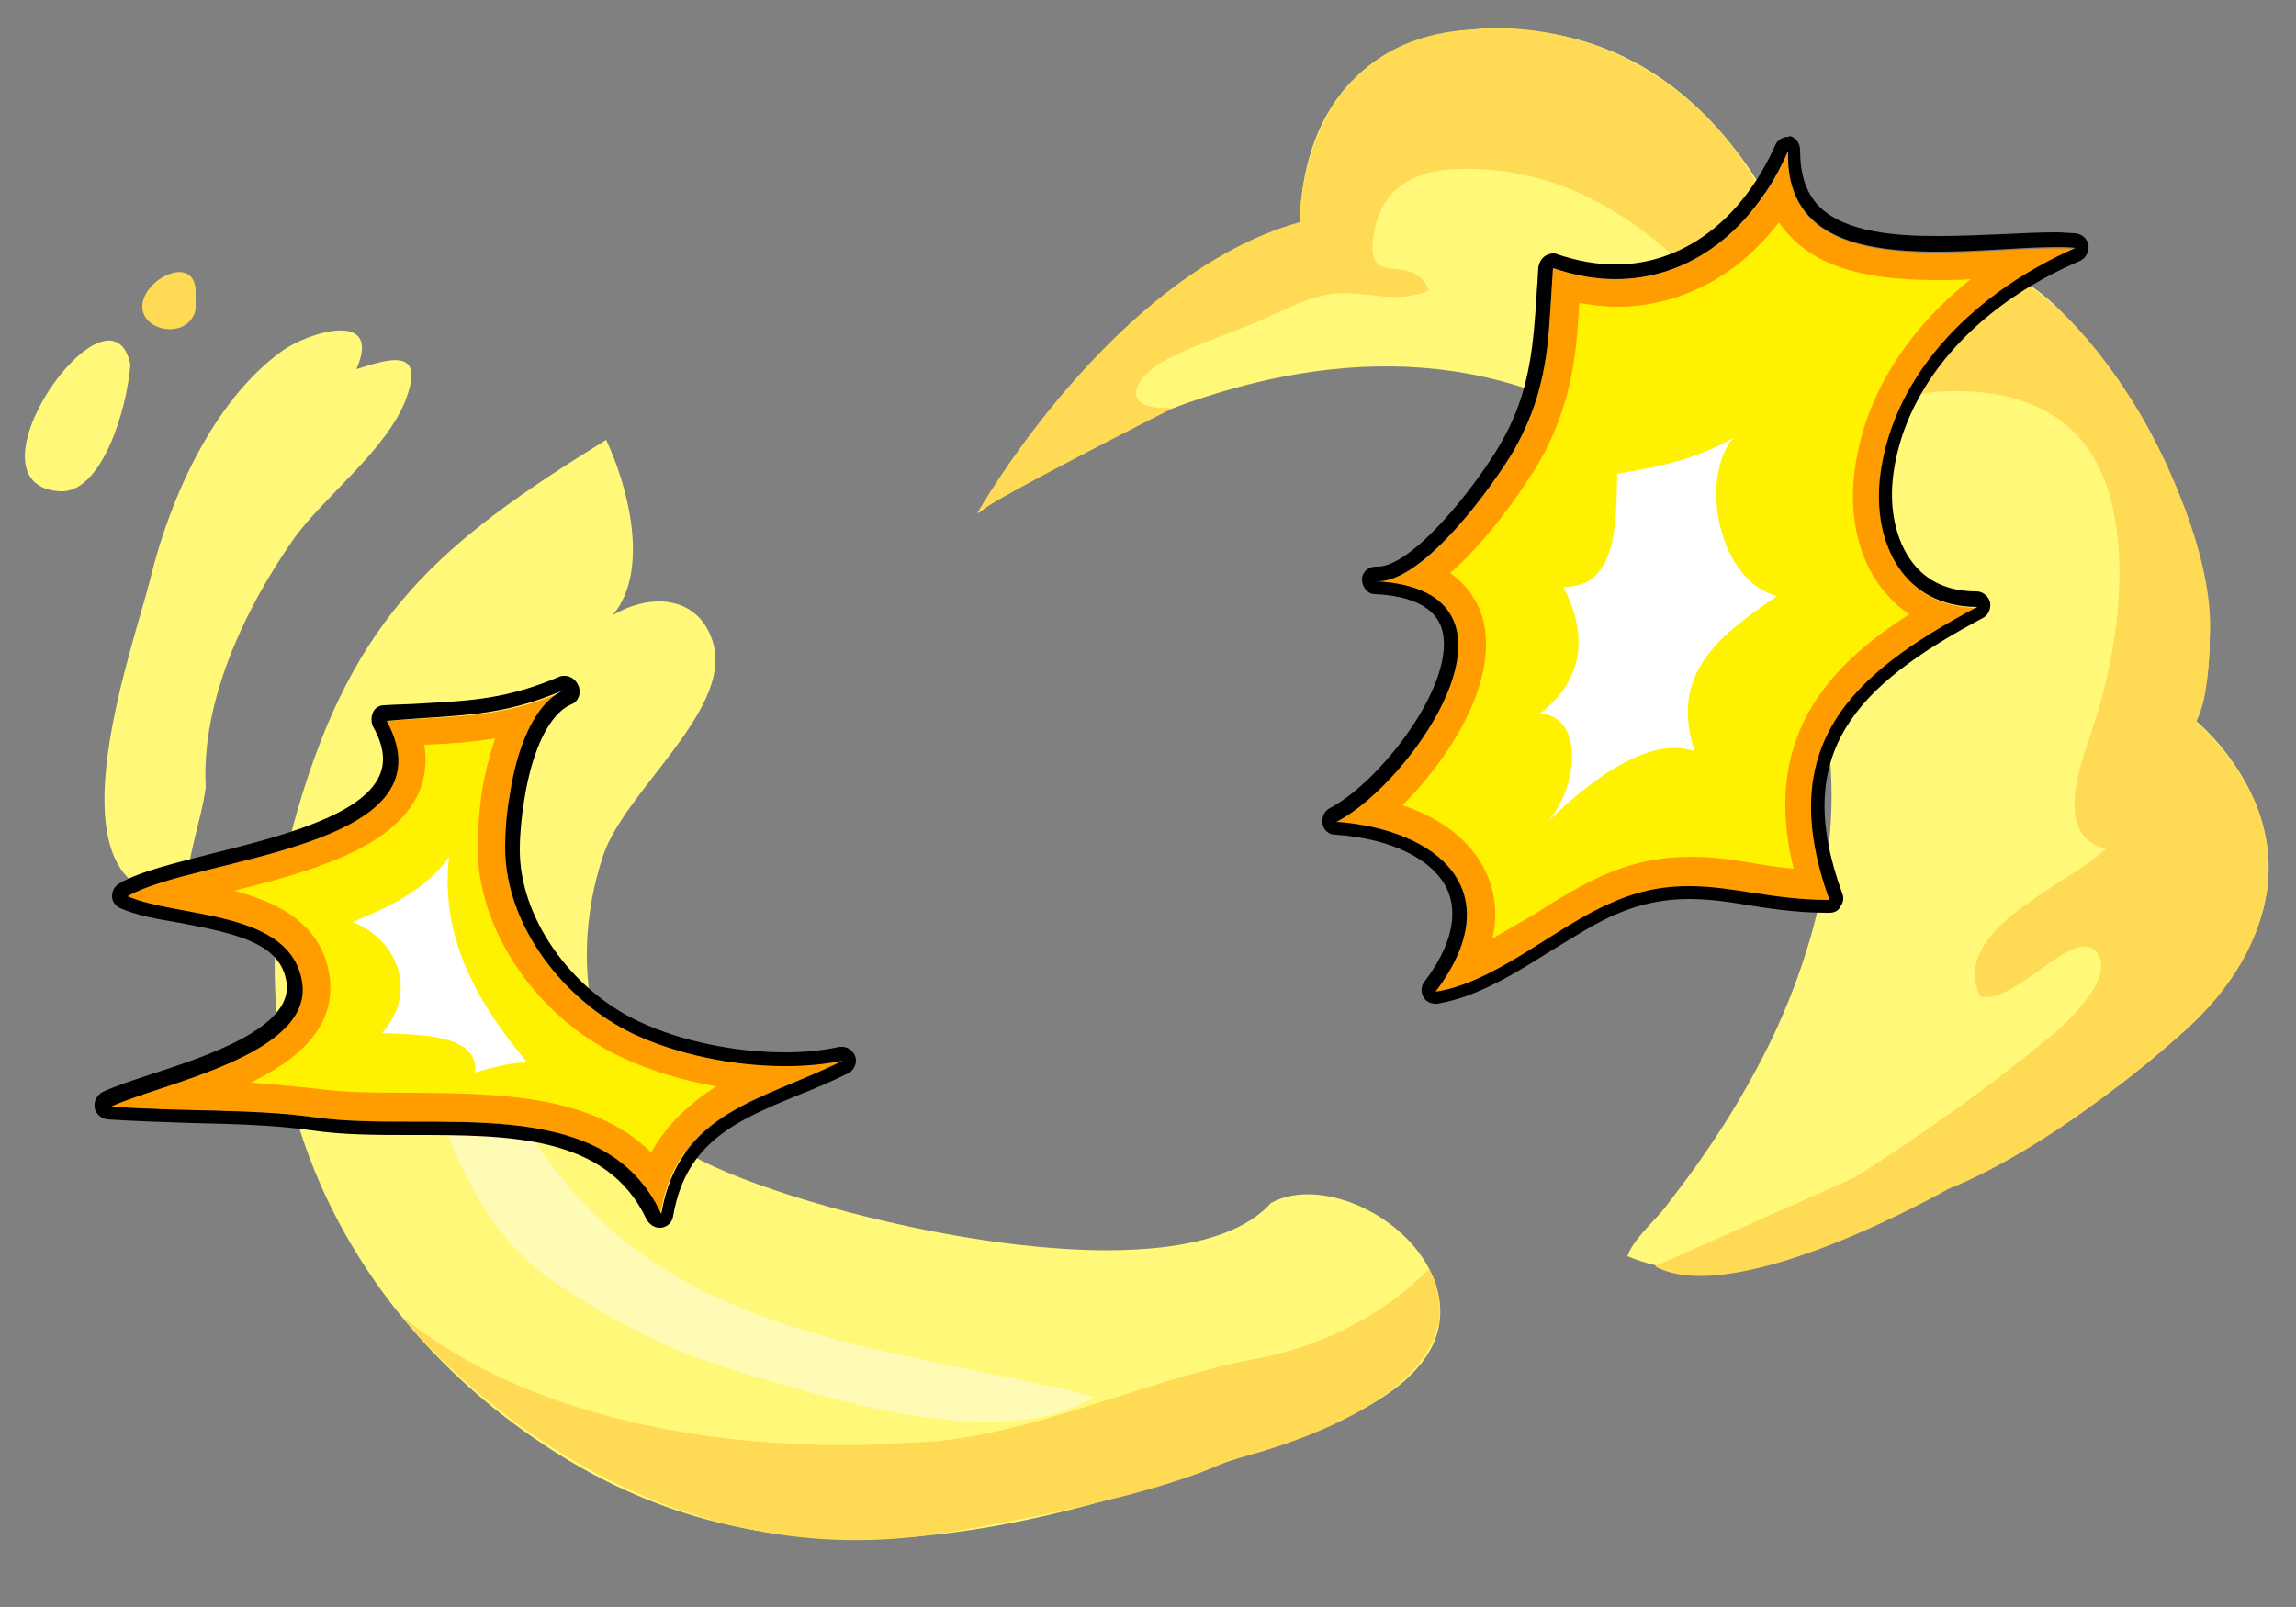 <svg xml:space="preserve" style="enable-background:new 0 0 250 175;" viewBox="0 0 250 175" y="0px" x="0px" xmlns:xlink="http://www.w3.org/1999/xlink" xmlns="http://www.w3.org/2000/svg" id="레이어_1" version="1.1">
<rect x="0" y="0" width="250" height="175" fill="#808080" stroke="none"/>
<g>
	<path d="M22.4,85.7c-0.5-9.3,4.2-19.3,9.5-26.9c3.3-4.7,10.4-9.9,12.4-15.6c1.9-5.4-2-4.1-5.5-3
		c2.9-6.5-5.2-4.1-8.2-1.9c-7.4,5.4-12.1,16-14.2,24.6c-2,8.1-12.2,35.5,3.9,34.8C20.2,93.5,22,89.2,22.4,85.7z" style="fill:#FFF878;"></path>
	<g>
		<path d="M138.4,131c-10,11.1-49.2,1.7-61.6-4.4c-12.4-6-15.3-21.1-11.1-33.5c2.3-6.9,13.9-15.7,12-22.9
			c-1.4-5.2-6.6-5.8-11-3.2c4.1-4.8,1.7-14-0.7-19.1c-18.1,11.2-27.4,19-33.6,40.3c-8,27.4,3.8,54.5,28,69.9
			c23.1,14.7,47.4,10,72,1.5c8.4-2.9,27.1-7.6,24.1-19.2C154.4,132.8,144,127.9,138.4,131z" style="fill:#FFF878;"></path>
		<path d="M51.4,82.1c0.5,2.8-1.8,7.5-2.3,10.8c-0.8,5.8-0.5,11.4,1.7,16.9c3.1,7.7,7.2,15.5,13,21.5
			c14.4,15,36.2,15.9,55.3,20.8c-9.8,6.3-28.9,0.2-39.2-2.9c-7.5-2.3-13.7-5.6-20.1-10c-11.7-8.2-16.3-29.5-14.9-43
			C45.5,91.5,47.5,87.9,51.4,82.1z" style="fill:#FFFBB5;"></path>
		<path d="M155.6,138.2c-5,5.1-12.1,8.6-19,9.8c-11.6,2.1-26,9.1-37.8,9.1c0,0-33.9,3.4-55.1-13.8
			c0,0,22.5,29,58,23.8c0,0,22.7-3.4,32.2-8.1c0,0,22.5-4.9,22.9-16.3c0,0-0.2-2.4-0.7-3.5L155.6,138.2z" style="fill:#FFDA54;"></path>
	</g>
	<path d="M53,49.1" style="fill:#595959;stroke:#000000;stroke-width:1.044;stroke-miterlimit:10;"></path>
	<path d="M14.2,39.7C12,29.4-4.6,52.8,6.5,53.5C11,53.8,13.8,44.8,14.2,39.7z" style="fill:#FFF878;"></path>
	<path d="M21.3,31.5c-0.3-3.8-5.7-1.1-5.8,1.8c-0.1,2.9,5.1,3.7,5.8,0.4" style="fill:#FFDA54;"></path>
</g>
<g>
	<path d="M177.2,136.8c0.6-1.8,2.9-3.8,4.1-5.3c1.5-2,3-3.9,4.4-6c2.7-3.9,5.1-8,7.2-12.3
		c6.7-14.1,9.4-30.5,2.5-45c-2.2-4.5-5.2-8.7-8.6-12.3c-33.9-36-80.3,0-80.3,0s13.6-24.8,35.1-31.7c0,0-1.1-23.2,24.6-20.9
		S198.2,36,198.2,36s12.9-14.6,25.5-2.8C236.2,45.1,244,66,239.1,78.5c0,0,17.8,14.4,0,32.4c-7.5,7.6-16.8,13.4-26.4,18.1
		c-3.6,1.8-7.3,3.5-11.1,4.9c-5.6,2.1-11.9,5.9-18.1,4.6C181.4,138.1,179.1,137.6,177.2,136.8z" style="fill:#FFF878;"></path>
	<path d="M202,128.2c7.4-4.7,15-10.1,21.7-15.7c1.4-1.2,7.2-6.5,4.3-9.1c-2.5-2.1-8.8,6.1-12.4,5.1
		c-3.4-7.4,9.7-12.1,13.7-16.1c-5.6-1.2-2.9-8.9-1.7-12.3c2.5-7.3,4.1-16.3,2.6-24.1c-1.8-9.5-8.3-13.6-17.9-13.4
		c-6.3,0.1-8.4,2.6-13.1,6.4c-9.5-14-21.3-31.2-40.4-30.6c-4.6,0.1-8.4,2-9.2,7c-1.1,6.5,4.1,1.7,6,6.2c-3.5,1.6-6.9,0-10.5,0.4
		c-2.8,0.3-5.9,2.1-8.6,3.2c-3.1,1.3-6.3,2.3-9.4,3.9c-3.8,2-5.5,5.7,0.7,5.3c0,0-19.8,10-21.4,11.5c0,0,14.7-26,35.1-31.7
		c0,0-0.2-20.1,19-21c0,0,16.7-2.5,28.7,13.5c0,0,8,11.7,9,19.3c0,0,7.6-9.2,17.7-7.1c0,0,8,0.8,17.2,16.3c0,0,8.3,13.9,7.5,24.5
		c0,0,0,6.4-1.5,8.9c0,0,6.5,5.5,7.6,12.7c0,0,3,10.7-9.3,21.4c0,0-13.1,11.9-25.3,16.8c0,0-23.1,13.2-31.9,8.4L202,128.2z" style="fill:#FFDA54;"></path>
</g>
<g>
	<g>
		<path d="M168.8,33.9c-0.3,5.3-1,9.9-4,15.2c-2.2,3.7-9.8,14.5-15,14.2c18.5,1,4,22-4.3,26.2
			c11.1,0.8,19.1,7.5,10.8,18.5c6.5-1,13.2-7.1,19.2-9.7c9.1-3.8,14.7-0.1,23.8-0.2c-6.1-16.7,2.1-24.5,16.1-31.9
			c-8,0-11.4-6.9-10.6-14.1c1.4-11.8,11-20.5,21.3-25c-9.9-0.7-31.9,4.8-31.4-10.6c-4.7,10.7-14.4,16.6-25.6,12.7
			C169,30.8,168.9,32.4,168.8,33.9z" style="fill:#FF9D00;"></path>
		<path d="M194.7,16.4c-0.3,9.4,7.7,11,16.3,11c4.6,0,9.3-0.5,13-0.5c0.7,0,1.4,0,2,0.1c-10.3,4.5-19.9,13.2-21.3,25
			c-0.8,7.2,2.6,14.1,10.6,14.1c0,0,0,0,0,0c-14,7.4-22.1,15.2-16.1,31.9c-0.1,0-0.2,0-0.2,0c-5.9,0-10.3-1.5-15.1-1.5
			c-2.6,0-5.3,0.4-8.4,1.8c-6,2.5-12.6,8.7-19.2,9.7c8.3-11,0.2-17.7-10.8-18.5c8.3-4.2,22.8-25.2,4.3-26.2c0.1,0,0.1,0,0.2,0
			c5.1,0,12.6-10.5,14.8-14.2c3-5.3,3.7-9.8,4-15.2c0.1-1.5,0.2-3.1,0.3-4.7c2.4,0.8,4.6,1.2,6.8,1.2
			C184.2,30.4,191,24.9,194.7,16.4 M194.7,14.9c-0.6,0-1.2,0.4-1.4,0.9c-3.6,8.1-10,13-17.4,13c-2.1,0-4.2-0.4-6.3-1.1
			c-0.2-0.1-0.3-0.1-0.5-0.1c-0.3,0-0.6,0.1-0.9,0.3c-0.4,0.3-0.6,0.7-0.7,1.2l-0.1,1.7c-0.1,1-0.1,2-0.2,3
			c-0.4,5.6-1.1,9.8-3.8,14.5c-2.8,4.8-9.6,13.4-13.4,13.4l-0.1,0c0,0-0.1,0-0.1,0c-0.8,0-1.5,0.6-1.5,1.4c0,0.8,0.6,1.6,1.4,1.6
			c4.4,0.2,6.9,1.7,7.4,4.2c1.2,5.9-6.9,16.3-12.3,19.1c-0.6,0.3-0.9,1-0.8,1.7c0.1,0.7,0.7,1.2,1.4,1.2c6.1,0.4,10.7,2.7,12.2,6
			c1.2,2.7,0.4,6.2-2.5,10c-0.4,0.5-0.4,1.2-0.1,1.7c0.3,0.5,0.8,0.7,1.3,0.7c0.1,0,0.2,0,0.2,0c4.3-0.7,8.5-3.3,12.6-5.9
			c2.5-1.5,4.8-3,7-3.9c2.6-1.1,5.1-1.6,7.8-1.6c2.2,0,4.3,0.3,6.6,0.7c2.6,0.4,5.3,0.8,8.5,0.8l0.2,0c0.5,0,1-0.2,1.2-0.7
			c0.3-0.4,0.4-0.9,0.2-1.4c-5.6-15.3,1.4-22.6,15.3-30c0.6-0.3,0.9-1,0.8-1.7c-0.2-0.7-0.8-1.2-1.5-1.2c-2.8,0-5-0.9-6.6-2.7
			c-2-2.3-2.9-5.8-2.5-9.6c1.1-9.8,8.7-18.7,20.4-23.7c0.6-0.3,1-1,0.9-1.7c-0.1-0.7-0.7-1.2-1.4-1.3c-0.6,0-1.3-0.1-2.1-0.1
			c-1.8,0-3.8,0.1-5.9,0.2c-2.3,0.1-4.7,0.2-7.1,0.2c-4.1,0-10-0.3-12.9-3.3c-1.4-1.5-2-3.5-2-6.1c0-0.7-0.5-1.4-1.2-1.5
			C194.9,14.9,194.8,14.9,194.7,14.9L194.7,14.9z M194.7,18L194.7,18L194.7,18L194.7,18z"></path>
	</g>
	<path d="M162.5,102.2c0.7-3,0.1-5.5-0.7-7.2c-1.5-3.3-4.8-5.9-9.1-7.3c5.2-5.2,10.2-13.2,8.9-19.7
		c-0.3-1.6-1.3-3.9-3.7-5.6c5.3-4.6,9.5-11.8,9.6-11.9c3.5-6.1,4.1-11.5,4.4-16.5c0-0.3,0-0.7,0.1-1c1.3,0.2,2.7,0.4,4,0.4
		c6.9,0,13.2-3.3,17.7-9.2c0.4,0.6,0.8,1.1,1.3,1.6c4,4.2,10.8,4.7,16.2,4.7c1.1,0,2.3,0,3.4-0.1c-7.2,5.7-11.8,13.2-12.7,21.2
		c-0.6,5.2,0.7,10,3.6,13.2c0.7,0.8,1.5,1.5,2.4,2.1c-9,5.7-16.1,13.6-12.6,27.7c-1.3-0.1-2.6-0.3-3.8-0.5c-2.3-0.4-4.8-0.8-7.3-0.8
		c-3.3,0-6.4,0.6-9.6,2c-2.5,1.1-5.1,2.7-7.6,4.3C165.3,100.6,163.9,101.4,162.5,102.2z" style="fill:#FFF200;"></path>
	<path d="M168.5,89.5c3.4-3.3,10.5-9.6,16-7.7c-2.7-8.5,2.6-12.5,9-16.9c-6.2-1.5-8.6-12.5-4.8-17.2
		c-4.2,2.4-8,3.1-12.6,3.9c-0.2,4.2,0.4,12.5-5.9,12.3c2.6,4.9,2.5,9.9-2.5,13.8C172.5,78,171.9,85.7,168.5,89.5z" style="fill:#FFFFFF;"></path>
</g>
<g>
	<g>
		<path d="M55.5,86.6c-0.4,2.2-0.5,4.2-0.5,5.7c0,8.5,6.4,16.7,14,20.3c6.5,3,15.7,4.3,22.7,2.9
			c-8.5,4.3-17.9,5.4-19.8,16.7c-6.3-13.6-25.1-8.8-37.5-10.5c-7.2-1-14.9-0.6-22.4-1.2c5.4-2.5,22-5.6,20.8-13.5
			c-1.2-8-13.6-7-19-9.4c7.3-4.3,35.8-5.1,28.2-19.1c7.9-0.6,12.3-0.2,19.6-3.3C58,76.6,56.3,81.9,55.5,86.6z" style="fill:#FF9D00;"></path>
		<path d="M61.5,75.1c-3.5,1.5-5.3,6.8-6,11.5c-0.4,2.2-0.5,4.2-0.5,5.7c0,8.5,6.4,16.7,14,20.3c4.7,2.2,10.8,3.5,16.5,3.5
			c2.2,0,4.3-0.2,6.3-0.6c-8.5,4.3-17.9,5.4-19.8,16.7c-6.3-13.6-25.1-8.8-37.5-10.5c-7.2-1-14.9-0.6-22.4-1.2
			c5.4-2.5,22-5.6,20.8-13.5c-1.2-8-13.6-7-19-9.4c7.3-4.3,35.8-5.1,28.2-19.1C49.9,77.8,54.3,78.2,61.5,75.1 M91.7,115.4
			L91.7,115.4 M61.5,73.6c-0.2,0-0.4,0-0.6,0.1c-5.7,2.4-9.5,2.6-14.9,2.9c-1.3,0.1-2.7,0.1-4.2,0.2c-0.5,0-1,0.3-1.2,0.8
			c-0.2,0.5-0.2,1,0,1.5c1.2,2.1,1.4,3.9,0.7,5.4c-1.9,4.3-10.8,6.6-18,8.4c-4.3,1.1-8.1,2-10.3,3.3c-0.5,0.3-0.8,0.8-0.8,1.4
			c0,0.6,0.4,1.1,0.9,1.3c1.8,0.8,4.1,1.2,6.5,1.6c6.4,1.2,11,2.3,11.6,6.5c0.7,4.9-8.6,8-14.8,10c-2.1,0.7-3.9,1.3-5.2,1.9
			c-0.6,0.3-1,1-0.9,1.7s0.7,1.2,1.4,1.3c3.1,0.2,6.2,0.3,9.3,0.4c4.3,0.1,8.8,0.2,13,0.8c3.4,0.5,7,0.5,11,0.5
			c10.4,0,21.1,0,25.4,9.2c0.3,0.5,0.8,0.9,1.4,0.9c0.1,0,0.1,0,0.2,0c0.7-0.1,1.2-0.6,1.3-1.3c1.4-8.1,7-10.4,13.5-13.1
			c1.8-0.7,3.7-1.5,5.5-2.4c0.5-0.2,0.9-0.8,0.9-1.4c0-0.8-0.7-1.5-1.5-1.5c0,0,0,0,0,0c0,0-0.1,0-0.1,0c-0.1,0-0.1,0-0.2,0
			c-1.8,0.4-3.8,0.6-5.9,0.6c-5.4,0-11.3-1.2-15.8-3.3c-7.6-3.5-13.2-11.5-13.1-18.9c0-1.6,0.2-3.6,0.5-5.4
			c0.9-5.6,2.8-9.3,5.1-10.3c0.8-0.3,1.1-1.2,0.8-2C62.7,74,62.1,73.6,61.5,73.6L61.5,73.6z M61.5,76.7L61.5,76.7L61.5,76.7
			L61.5,76.7z"></path>
	</g>
	<path d="M70.9,125.5c-6.5-6.4-17-6.4-25.8-6.5c-3.7,0-7.3,0-10.3-0.4c-2.5-0.3-5-0.5-7.5-0.7
		c5.1-2.5,9.3-6,8.6-11.5c-0.8-5.8-5.6-8.1-10.4-9.4c8.3-2.1,17.4-4.6,20.1-10.7c0.7-1.6,0.9-3.4,0.6-5.2c0,0,0,0,0.1,0
		c2.7-0.1,5.1-0.3,7.6-0.7c-0.6,1.9-1.1,3.8-1.4,5.6c-0.3,2.1-0.5,4.3-0.5,6.2c0,9.2,6.5,18.7,15.8,23c3.1,1.4,6.6,2.5,10.2,3.1
		C75.2,120.1,72.7,122.3,70.9,125.5z" style="fill:#FFF200;"></path>
	<path d="M48.9,93.3c-2.5,3.6-6.6,5.5-10.5,7.1c5,2,7.1,7.7,3.2,12.1c3.2,0.2,10.7-0.1,10.1,4.3
		c1.7-0.5,3.8-1.1,5.7-1.1C52.5,109.8,47.8,102.5,48.9,93.3z" style="fill:#FFFFFF;"></path>
</g>
</svg>
